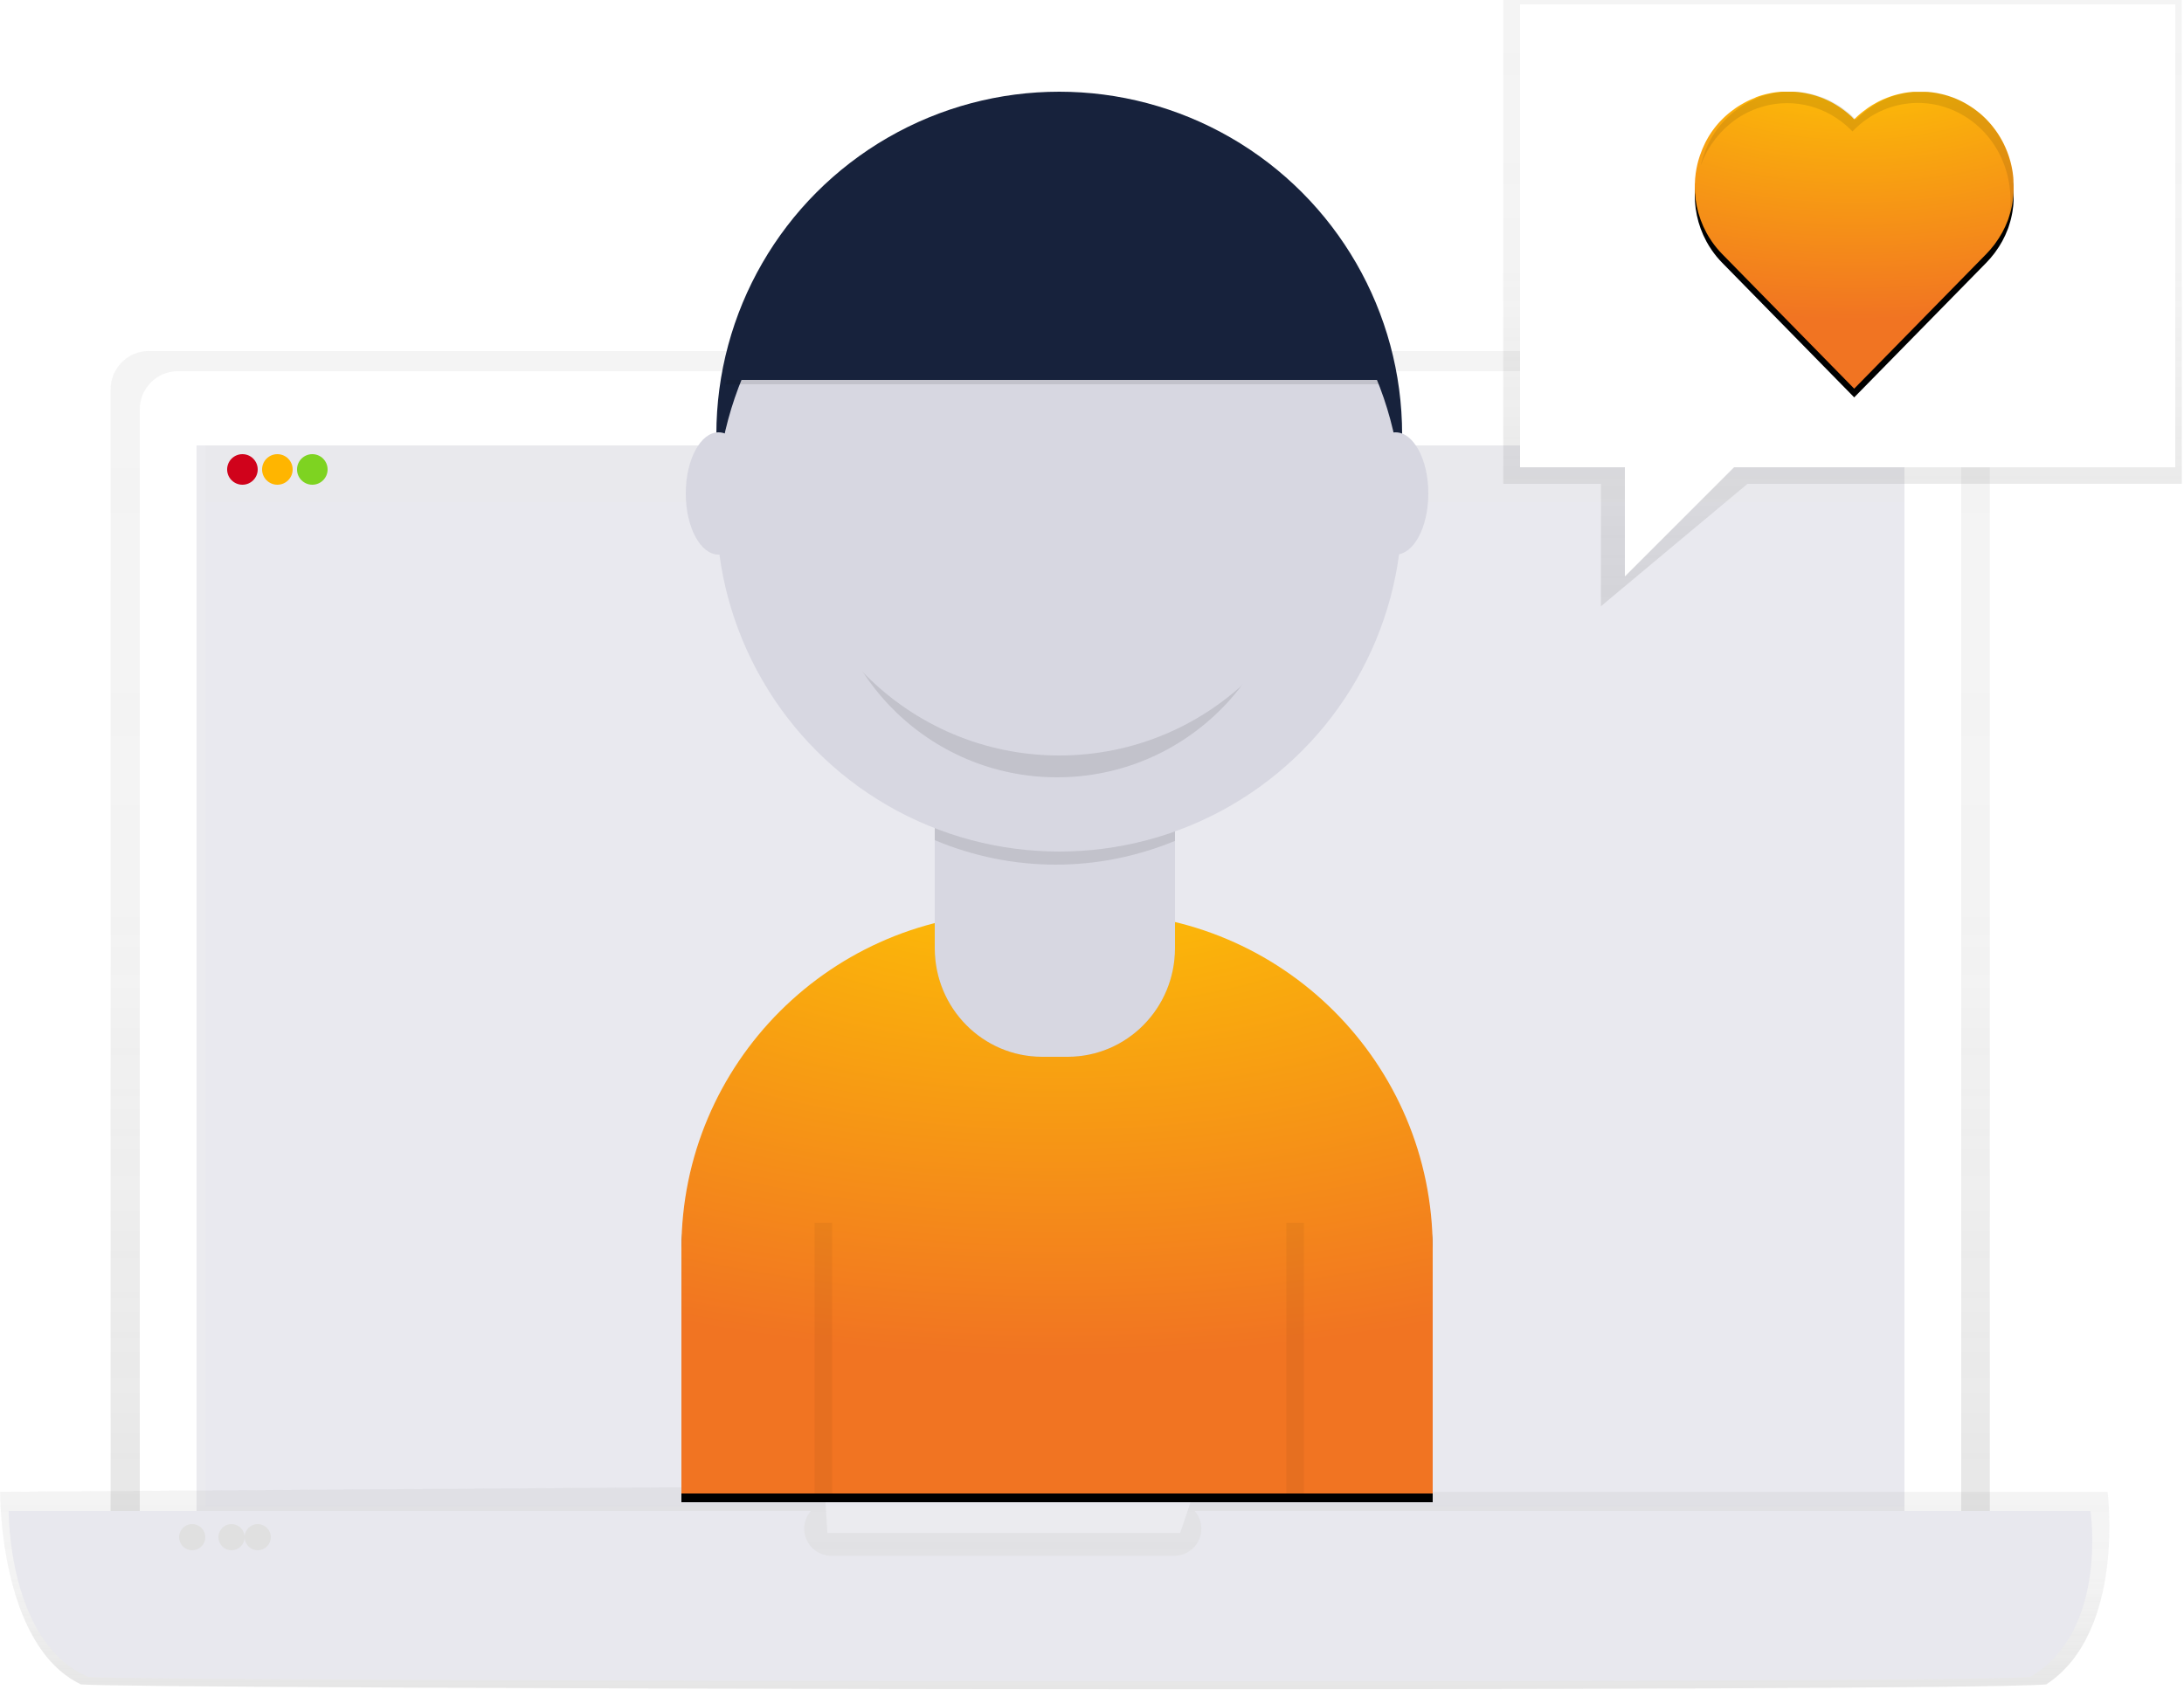 <?xml version="1.0" encoding="UTF-8"?>
<svg width="500px" height="387px" viewBox="0 0 500 387" version="1.1" xmlns="http://www.w3.org/2000/svg" xmlns:xlink="http://www.w3.org/1999/xlink">
    <!-- Generator: Sketch 52.2 (67145) - http://www.bohemiancoding.com/sketch -->
    <title>7-excellent-customer-service-cashestate</title>
    <desc>Created with Sketch.</desc>
    <defs>
        <linearGradient x1="50%" y1="100%" x2="50%" y2="0.004%" id="linearGradient-1">
            <stop stop-color="#808080" stop-opacity="0.25" offset="0%"></stop>
            <stop stop-color="#808080" stop-opacity="0.12" offset="54%"></stop>
            <stop stop-color="#808080" stop-opacity="0.1" offset="100%"></stop>
        </linearGradient>
        <linearGradient x1="49.997%" y1="99.983%" x2="49.997%" y2="0%" id="linearGradient-2">
            <stop stop-color="#808080" stop-opacity="0.25" offset="0%"></stop>
            <stop stop-color="#808080" stop-opacity="0.12" offset="54%"></stop>
            <stop stop-color="#808080" stop-opacity="0.1" offset="100%"></stop>
        </linearGradient>
        <radialGradient cx="50%" cy="-23.276%" fx="50%" fy="-23.276%" r="100%" gradientTransform="translate(0.5,-0.233),scale(0.773,1),rotate(90),scale(1,1.913),translate(-0.5,0.233)" id="radialGradient-3">
            <stop stop-color="#FFCE00" offset="0%"></stop>
            <stop stop-color="#F17422" offset="100%"></stop>
        </radialGradient>
        <path d="M233.104,209 L250.896,209 C293.479,209 328,243.48 328,286.014 L328,342 L156,342 L156,286.014 C156,243.48 190.521,209 233.104,209 Z" id="path-4"></path>
        <filter x="-14.5%" y="-17.3%" width="129.1%" height="137.6%" filterUnits="objectBoundingBox" id="filter-5">
            <feMorphology radius="0.5" operator="dilate" in="SourceAlpha" result="shadowSpreadOuter1"></feMorphology>
            <feOffset dx="0" dy="2" in="shadowSpreadOuter1" result="shadowOffsetOuter1"></feOffset>
            <feGaussianBlur stdDeviation="7.5" in="shadowOffsetOuter1" result="shadowBlurOuter1"></feGaussianBlur>
            <feColorMatrix values="0 0 0 0 0.945   0 0 0 0 0.455   0 0 0 0 0.133  0 0 0 0.5 0" type="matrix" in="shadowBlurOuter1"></feColorMatrix>
        </filter>
        <linearGradient x1="50%" y1="100%" x2="50%" y2="0%" id="linearGradient-6">
            <stop stop-color="#808080" stop-opacity="0.25" offset="0%"></stop>
            <stop stop-color="#808080" stop-opacity="0.12" offset="54%"></stop>
            <stop stop-color="#808080" stop-opacity="0.1" offset="100%"></stop>
        </linearGradient>
        <radialGradient cx="50%" cy="-23.276%" fx="50%" fy="-23.276%" r="100%" gradientTransform="translate(0.5,-0.233),scale(0.932,1),rotate(90),scale(1,1.913),translate(-0.5,0.233)" id="radialGradient-7">
            <stop stop-color="#FFCE00" offset="0%"></stop>
            <stop stop-color="#F17422" offset="100%"></stop>
        </radialGradient>
        <path d="M72.999,21.947 L72.999,22.134 C72.999,22.185 72.999,22.239 72.999,22.294 C72.999,22.348 72.999,22.423 72.999,22.487 C72.999,22.641 72.999,22.788 72.978,22.951 L72.978,23.048 C72.978,23.177 72.963,23.307 72.952,23.434 L72.952,23.545 C72.953,23.565 72.953,23.586 72.952,23.606 C72.952,23.723 72.934,23.841 72.922,23.958 C72.91,24.076 72.901,24.145 72.892,24.242 C72.866,24.474 72.836,24.706 72.801,24.939 C72.78,25.092 72.756,25.24 72.733,25.397 C72.731,25.408 72.731,25.419 72.733,25.43 C72.718,25.506 72.706,25.581 72.691,25.659 C72.676,25.738 72.676,25.747 72.668,25.792 C72.659,25.837 72.668,25.871 72.644,25.913 C72.62,25.955 72.614,26.076 72.597,26.154 C72.579,26.232 72.564,26.314 72.546,26.395 C72.529,26.477 72.523,26.513 72.508,26.573 C72.493,26.634 72.463,26.775 72.44,26.875 C72.438,26.881 72.438,26.887 72.44,26.893 L72.387,27.101 L72.324,27.354 C72.298,27.457 72.268,27.559 72.242,27.656 C72.242,27.686 72.242,27.71 72.218,27.737 L72.129,28.039 C72.035,28.359 71.931,28.678 71.834,28.995 L71.727,29.297 L71.665,29.463 C70.954,31.354 69.983,33.133 68.781,34.746 C68.71,34.849 68.633,34.949 68.559,35.048 C67.997,35.79 67.389,36.495 66.74,37.159 L36.498,68 L6.259,37.159 C5.391,36.273 4.6,35.312 3.893,34.288 C3.447,33.644 3.036,32.976 2.663,32.285 C0.617,28.505 -0.283,24.19 0.078,19.887 C0.11,19.492 0.155,19.097 0.208,18.705 C0.302,18.011 0.433,17.32 0.592,16.636 C0.625,16.497 0.66,16.358 0.696,16.223 C0.714,16.153 0.731,16.081 0.749,16.015 C0.767,15.948 0.77,15.93 0.782,15.888 L0.87,15.586 C0.941,15.348 1.012,15.11 1.089,14.872 L1.199,14.546 C1.358,14.084 1.53,13.641 1.719,13.177 L1.835,12.908 C1.894,12.772 1.953,12.637 2.015,12.501 C2.115,12.284 2.219,12.067 2.311,11.853 L2.337,11.804 C2.385,11.705 2.435,11.611 2.485,11.503 L2.66,11.174 C2.734,11.038 2.811,10.903 2.887,10.767 C2.923,10.704 2.961,10.64 2.997,10.574 C3.032,10.507 3.041,10.504 3.062,10.465 C3.063,10.458 3.063,10.451 3.062,10.444 C3.109,10.366 3.157,10.287 3.207,10.209 C3.257,10.13 3.316,10.031 3.373,9.943 C3.497,9.747 3.624,9.551 3.754,9.358 L3.893,9.156 L4.068,8.912 C4.127,8.825 4.189,8.74 4.254,8.656 L4.479,8.354 C4.55,8.267 4.618,8.176 4.686,8.089 L4.76,7.998 L4.91,7.811 C4.987,7.715 5.067,7.621 5.147,7.528 L5.251,7.404 L5.268,7.383 L5.449,7.178 L5.65,6.952 C5.839,6.744 6.034,6.536 6.241,6.349 L6.475,6.113 L6.839,5.763 C6.919,5.688 6.999,5.613 7.081,5.54 C7.164,5.468 7.271,5.365 7.377,5.281 L7.566,5.118 C7.629,5.061 7.694,5.006 7.756,4.955 C7.883,4.847 8.013,4.741 8.14,4.654 L8.335,4.497 C8.661,4.243 8.989,3.999 9.326,3.764 L9.527,3.625 L9.731,3.489 L9.924,3.363 L10.219,3.182 L10.361,3.094 L10.568,2.971 C10.847,2.805 11.125,2.645 11.406,2.494 L11.574,2.404 L11.834,2.268 L12.05,2.159 L12.266,2.057 L12.482,1.951 L12.701,1.852 L12.92,1.755 C13.216,1.626 13.511,1.505 13.807,1.39 L13.999,1.27 L14.236,1.182 L14.446,1.107 L14.623,1.047 L15.032,0.914 L15.242,0.847 L15.41,0.799 L15.576,0.751 C15.674,0.721 15.773,0.694 15.872,0.67 L16.262,0.567 C16.664,0.467 17.069,0.377 17.475,0.302 L17.64,0.271 L17.871,0.232 L18.108,0.193 L18.403,0.148 L18.578,0.124 C18.968,0.072 19.359,0.03 19.761,0 L19.971,0 L20.101,0 L20.27,0 L20.418,0 L20.474,0 L20.672,0 L20.906,0 L21.843,0 L22.077,0 L22.272,0 L22.334,0 L22.482,0 L22.509,0 C22.603,0 22.701,0 22.804,0.018 L22.837,0.018 L23.005,0.018 C23.319,0.042 23.632,0.075 23.943,0.112 L24.363,0.169 L24.659,0.211 L24.892,0.25 L25.126,0.29 L25.28,0.317 C25.684,0.393 26.086,0.481 26.487,0.579 L26.978,0.709 L27.114,0.748 L27.324,0.808 C27.46,0.847 27.596,0.887 27.729,0.932 L27.906,0.989 C28.202,1.082 28.498,1.182 28.794,1.291 L28.995,1.366 L29.258,1.469 L29.654,1.632 C29.808,1.698 29.95,1.764 30.107,1.834 L30.284,1.912 L30.527,2.03 L30.743,2.132 L30.956,2.241 L31.225,2.38 L31.438,2.494 C31.603,2.585 31.769,2.675 31.932,2.772 L32.139,2.892 C32.381,3.034 32.618,3.194 32.854,3.336 L33.047,3.462 L33.251,3.598 L33.452,3.737 L33.585,3.83 C33.881,4.032 34.15,4.243 34.428,4.461 L34.623,4.617 C34.75,4.72 34.88,4.825 35.008,4.919 C35.07,4.97 35.135,5.025 35.197,5.082 L35.386,5.245 L35.682,5.504 C35.765,5.576 35.845,5.652 35.925,5.727 L36.265,6.095 L36.498,6.33 L36.735,6.095 L37.096,5.745 C37.176,5.67 37.255,5.595 37.338,5.522 C37.421,5.45 37.528,5.347 37.634,5.263 L37.823,5.1 C37.885,5.043 37.951,4.988 38.013,4.937 C38.14,4.828 38.27,4.723 38.397,4.635 L38.592,4.479 C38.918,4.225 39.246,3.981 39.583,3.746 L39.784,3.607 L39.988,3.471 L40.181,3.345 L40.462,3.164 L40.604,3.076 L40.811,2.953 C41.089,2.787 41.367,2.627 41.648,2.476 L41.816,2.386 L42.076,2.25 L42.292,2.141 L42.508,2.039 L42.724,1.933 L42.943,1.834 L43.162,1.737 C43.458,1.607 43.753,1.487 44.049,1.372 C44.12,1.345 44.194,1.315 44.268,1.291 L44.502,1.203 L44.715,1.128 L44.889,1.068 L45.297,0.935 L45.507,0.869 L45.676,0.82 L45.842,0.772 C45.939,0.742 46.037,0.715 46.137,0.691 L46.525,0.588 C46.927,0.489 47.332,0.398 47.737,0.323 L47.903,0.293 L48.134,0.253 L48.37,0.214 L48.666,0.169 L48.841,0.145 C49.231,0.093 49.621,0.051 50.024,0.021 L50.234,0.021 L50.364,0.021 L50.532,0.021 L50.677,0.021 L50.737,0.021 L50.932,0.021 L51.165,0.021 L52.103,0.021 L52.337,0.021 L52.532,0.021 L52.594,0.021 L52.742,0.021 L52.745,0.021 C52.839,0.021 52.937,0.021 53.041,0.039 L53.073,0.039 L53.242,0.039 C53.555,0.063 53.869,0.097 54.179,0.133 L54.599,0.19 L54.895,0.232 L55.129,0.271 L55.362,0.311 L55.516,0.338 C55.92,0.414 56.323,0.502 56.723,0.6 L57.214,0.73 L57.35,0.769 L57.56,0.829 C57.696,0.869 57.832,0.908 57.968,0.953 L58.142,1.01 C58.438,1.104 58.734,1.206 59.03,1.312 L59.228,1.387 L59.491,1.49 L59.888,1.653 C60.041,1.719 60.183,1.785 60.34,1.855 L60.517,1.933 L60.76,2.051 L60.976,2.153 L61.189,2.262 L61.458,2.401 L61.674,2.515 C61.837,2.606 62.002,2.696 62.165,2.793 L62.372,2.913 C62.614,3.055 62.854,3.215 63.088,3.357 L63.28,3.483 L63.484,3.619 L63.685,3.758 L63.7,3.758 L63.833,3.851 C64.129,4.053 64.398,4.265 64.676,4.482 L64.871,4.638 C64.998,4.741 65.128,4.847 65.256,4.94 C65.318,4.991 65.383,5.046 65.445,5.103 L65.634,5.266 L65.88,5.489 C65.963,5.564 66.045,5.64 66.125,5.718 L66.264,5.848 C66.272,5.854 66.279,5.861 66.285,5.869 C66.365,5.941 66.442,6.02 66.522,6.095 L66.628,6.201 C66.669,6.246 66.711,6.288 66.755,6.33 L66.989,6.575 C67.107,6.698 67.225,6.825 67.341,6.955 C67.409,7.027 67.477,7.102 67.542,7.178 C67.654,7.305 67.764,7.431 67.873,7.561 L68.222,7.986 C68.621,8.487 68.994,9 69.346,9.524 L69.488,9.744 C69.541,9.823 69.589,9.901 69.639,9.98 L69.766,10.182 C69.837,10.299 69.908,10.414 69.976,10.532 L70.162,10.857 C70.201,10.924 70.239,10.99 70.275,11.056 L70.361,11.213 L70.446,11.37 L70.571,11.608 L70.692,11.847 C70.97,12.401 71.222,12.967 71.449,13.545 L71.547,13.789 C71.638,14.027 71.724,14.262 71.807,14.504 L71.881,14.721 C71.913,14.823 71.949,14.926 71.978,15.022 C72.008,15.119 72.038,15.206 72.064,15.3 L72.117,15.475 C72.144,15.559 72.168,15.644 72.191,15.728 C72.215,15.812 72.248,15.936 72.277,16.03 C72.322,16.199 72.363,16.367 72.404,16.539 L72.466,16.805 C72.496,16.931 72.523,17.058 72.549,17.185 C72.549,17.239 72.57,17.293 72.582,17.348 C72.594,17.402 72.611,17.492 72.623,17.565 C72.635,17.637 72.647,17.679 72.656,17.737 L72.682,17.881 C72.682,17.927 72.682,17.972 72.706,18.017 C72.73,18.062 72.706,18.105 72.727,18.15 L72.771,18.421 C72.771,18.512 72.795,18.602 72.81,18.693 C72.824,18.783 72.836,18.895 72.848,18.994 C72.86,19.094 72.872,19.187 72.881,19.296 L72.898,19.462 C72.898,19.561 72.919,19.661 72.928,19.763 C72.928,19.812 72.928,19.863 72.928,19.911 C72.928,20.014 72.946,20.116 72.952,20.213 C72.953,20.22 72.953,20.227 72.952,20.234 C72.952,20.297 72.952,20.36 72.952,20.424 L72.952,20.623 C72.952,20.731 72.952,20.84 72.966,20.949 C72.966,21.06 72.966,21.169 72.966,21.283 C73.002,21.519 73.002,21.733 72.999,21.947 Z" id="path-8"></path>
        <filter x="-34.2%" y="-33.8%" width="168.5%" height="174.2%" filterUnits="objectBoundingBox" id="filter-9">
            <feMorphology radius="0.5" operator="dilate" in="SourceAlpha" result="shadowSpreadOuter1"></feMorphology>
            <feOffset dx="0" dy="2" in="shadowSpreadOuter1" result="shadowOffsetOuter1"></feOffset>
            <feGaussianBlur stdDeviation="7.5" in="shadowOffsetOuter1" result="shadowBlurOuter1"></feGaussianBlur>
            <feColorMatrix values="0 0 0 0 0.945   0 0 0 0 0.455   0 0 0 0 0.133  0 0 0 0.5 0" type="matrix" in="shadowBlurOuter1"></feColorMatrix>
        </filter>
    </defs>
    <g id="Page-1" stroke="none" stroke-width="1" fill="none" fill-rule="evenodd">
        <g id="Cashestate-Landing-Page-Desktop" transform="translate(-84, -3561)">
            <g id="7-excellent-customer-service-cashestate" transform="translate(84, 3561)">
                <g id="Group" opacity="0.8" transform="translate(25, 80)" fill="url(#linearGradient-1)">
                    <path d="M430.539,287.705 L0.317,287.705 L0.317,9.157 C0.317,4.305 4.246,0.373 9.092,0.373 L421.763,0.373 C426.61,0.373 430.539,4.305 430.539,9.157 L430.539,287.705 Z" id="Path"></path>
                </g>
                <path d="M40.725,85 L440.253,85 C445.084,85 449,88.915 449,93.745 L449,366 L32,366 L32,93.75 C31.997,88.927 35.9,85.012 40.725,85 Z" id="Path" fill="#FFFFFF"></path>
                <rect id="Rectangle" fill="#EBEBEF" x="45" y="102" width="391" height="256"></rect>
                <rect id="Rectangle" fill="#E8E8EE" opacity="0.8" x="47" y="114" width="389" height="231"></rect>
                <rect id="Rectangle" fill="#E9E9ED" x="47" y="102" width="389" height="13"></rect>
                <circle id="Oval" fill="#D0021B" cx="55.5" cy="107.5" r="3.5"></circle>
                <circle id="Oval" fill="#FFB500" cx="63.5" cy="107.5" r="3.5"></circle>
                <circle id="Oval" fill="#7ED321" cx="71.5" cy="107.5" r="3.5"></circle>
                <g id="Group" opacity="0.8" transform="translate(0, 340)" fill="url(#linearGradient-2)">
                    <path d="M468.46,45.723 C444.493,47.531 32.915,46.829 18.536,45.723 C-0.317,36.682 0.028,1.604 0.028,1.604 L188.781,0.348 L189.415,11.026 L270.185,11.026 L273.342,1.626 L482.516,1.626 C482.516,1.626 486.674,33.785 468.46,45.723 Z" id="Path"></path>
                </g>
                <path d="M478.592,346 L273.507,346 C275.121,347.843 275.496,350.446 274.467,352.661 C273.438,354.875 271.194,356.292 268.727,356.285 L190.428,356.285 C187.961,356.292 185.718,354.875 184.689,352.661 C183.66,350.446 184.035,347.843 185.649,346 L2,346 C2,346 1.684,376.236 20.308,384.051 C34.508,384.984 441.037,385.61 464.708,384.051 C482.721,373.739 478.592,346 478.592,346 Z" id="Path" fill="#E8E8EE"></path>
                <circle id="Oval" fill="#E0E0E0" cx="44" cy="352" r="3"></circle>
                <circle id="Oval" fill="#E0E0E0" cx="53" cy="352" r="3"></circle>
                <circle id="Oval" fill="#E0E0E0" cx="59" cy="352" r="3"></circle>
                <g id="Path" fill-rule="nonzero">
                    <use fill="black" fill-opacity="1" filter="url(#filter-5)" xlink:href="#path-4"></use>
                    <use fill="url(#radialGradient-3)" xlink:href="#path-4"></use>
                </g>
                <circle id="Oval" fill="#17223C" cx="242.5" cy="99.5" r="78.5"></circle>
                <path d="M230.106,185 L252.917,185 C261.799,185 269,192.284 269,201.27 L269,217.124 C269,230.863 257.99,242 244.409,242 L238.591,242 C225.01,242 214,230.863 214,217.124 L214,201.292 C214,192.307 221.201,185.022 230.083,185.022 L230.106,185 Z" id="Path" fill="#000000" opacity="0.1"></path>
                <path d="M214,185 L269,185 L269,217.134 C269,230.867 257.996,242 244.421,242 L238.579,242 C225.004,242 214,230.867 214,217.134 L214,185 Z" id="Path" fill="#D7D7E1"></path>
                <path d="M214,192.394 C231.726,199.811 251.238,199.87 269,192.562 L269,185 L214,185 L214,192.394 Z" id="Path" fill="#000000" opacity="0.1"></path>
                <circle id="Oval" fill="#D7D7E1" cx="242.5" cy="116.5" r="78.5"></circle>
                <circle id="Oval" fill="#000000" opacity="0.1" cx="242" cy="125" r="53"></circle>
                <circle id="Oval" fill="#D7D7E1" cx="242.5" cy="110.5" r="62.5"></circle>
                <path d="M166,88 L316,88 C316,88 303.196,27.336 246.487,31.175 C189.778,35.014 166,88 166,88 Z" id="Path" fill="#000000" opacity="0.1"></path>
                <path d="M166,87 L316,87 C316,87 303.196,26.309 246.487,30.177 C189.778,34.046 166,87 166,87 Z" id="Path" fill="#17223C"></path>
                <ellipse id="Oval" fill="#D7D7E1" cx="164.5" cy="113" rx="7.5" ry="14"></ellipse>
                <ellipse id="Oval" fill="#D7D7E1" cx="319.5" cy="113" rx="7.5" ry="14"></ellipse>
                <path d="M188.5,280 L188.5,342" id="Path" stroke="#000000" stroke-width="4" opacity="0.05"></path>
                <path d="M296.5,280 L296.5,342" id="Path" stroke="#000000" stroke-width="4" opacity="0.05"></path>
                <g id="Group" opacity="0.8" transform="translate(344, 0)" fill="url(#linearGradient-6)">
                    <polygon id="Path" points="155.499 110.792 56.071 110.792 22.514 138.827 22.514 110.792 0.145 110.792 0.145 0 155.499 0"></polygon>
                </g>
                <rect id="Rectangle" fill="#FFFFFF" x="348" y="1" width="150" height="106"></rect>
                <g id="Group-17" transform="translate(388, 21)">
                    <g id="Path" fill-rule="nonzero">
                        <use fill="black" fill-opacity="1" filter="url(#filter-9)" xlink:href="#path-8"></use>
                        <use fill="url(#radialGradient-7)" xlink:href="#path-8"></use>
                    </g>
                    <path d="M72.999,22.288 L72.999,22.478 C72.999,22.53 72.999,22.585 72.999,22.64 C72.999,22.695 72.999,22.772 72.999,22.836 C72.999,22.992 72.999,23.142 72.978,23.308 L72.978,23.406 C72.978,23.537 72.964,23.669 72.952,23.798 L72.952,23.911 C72.953,23.931 72.953,23.952 72.952,23.972 C72.952,24.092 72.934,24.211 72.923,24.33 C72.911,24.45 72.902,24.52 72.893,24.618 C72.867,24.854 72.838,25.09 72.803,25.326 C72.782,25.482 72.759,25.632 72.735,25.791 C72.734,25.803 72.734,25.814 72.735,25.825 C72.721,25.902 72.709,25.978 72.694,26.058 C72.68,26.138 72.68,26.147 72.671,26.193 C72.662,26.239 72.671,26.272 72.648,26.315 C72.624,26.358 72.618,26.481 72.601,26.56 C72.583,26.64 72.569,26.722 72.551,26.805 C72.534,26.888 72.528,26.925 72.513,26.986 C72.498,27.047 72.469,27.191 72.446,27.292 C72.444,27.298 72.444,27.304 72.446,27.311 L72.393,27.522 L72.332,27.779 C72.305,27.883 72.276,27.987 72.25,28.085 C72.25,28.116 72.25,28.141 72.226,28.168 L72.138,28.474 C72.045,28.799 71.942,29.124 71.846,29.445 L71.74,29.752 L71.679,29.92 C73.797,20.711 70.088,11.11 62.449,6.031 C62.069,5.777 61.684,5.538 61.296,5.314 C53.031,0.554 42.752,2.098 36.1,9.099 C35.299,8.263 34.434,7.495 33.516,6.802 C32.816,6.271 32.085,5.787 31.327,5.351 C24.981,1.712 17.3,1.712 10.953,5.351 C9.896,5.959 8.89,6.662 7.948,7.452 C6.386,8.755 5.007,10.282 3.851,11.988 C3.43,12.605 3.039,13.245 2.68,13.905 C2.682,13.914 2.682,13.923 2.68,13.932 C2.349,14.548 2.047,15.181 1.776,15.828 C1.624,16.184 1.484,16.545 1.352,16.906 C1.384,16.765 1.419,16.625 1.454,16.487 C1.472,16.416 1.489,16.343 1.507,16.275 C1.525,16.208 1.527,16.19 1.539,16.147 L1.627,15.841 C1.697,15.599 1.767,15.357 1.843,15.115 L1.952,14.784 C2.11,14.315 2.28,13.865 2.467,13.393 L2.581,13.121 C2.639,12.983 2.698,12.845 2.759,12.707 C2.859,12.487 2.961,12.266 3.052,12.049 L3.078,12 C3.125,11.899 3.175,11.804 3.225,11.694 L3.397,11.36 C3.471,11.222 3.547,11.084 3.623,10.946 C3.658,10.882 3.696,10.818 3.731,10.75 C3.766,10.683 3.775,10.68 3.795,10.64 C3.796,10.633 3.796,10.626 3.795,10.619 C3.842,10.539 3.889,10.459 3.939,10.38 C3.989,10.3 4.047,10.199 4.103,10.11 C4.226,9.911 4.351,9.712 4.48,9.516 L4.618,9.311 L4.79,9.063 C4.849,8.974 4.91,8.888 4.975,8.802 L5.197,8.496 C5.267,8.407 5.335,8.315 5.402,8.227 L5.475,8.135 L5.624,7.945 C5.7,7.847 5.779,7.752 5.859,7.657 L5.961,7.531 L5.978,7.51 L6.157,7.302 L6.356,7.072 C6.543,6.861 6.736,6.649 6.941,6.459 L7.172,6.22 L7.532,5.865 C7.611,5.789 7.69,5.712 7.772,5.639 C7.854,5.565 7.96,5.461 8.065,5.375 L8.252,5.21 C8.314,5.152 8.378,5.096 8.44,5.044 C8.565,4.934 8.694,4.827 8.82,4.738 L9.013,4.579 C9.335,4.322 9.66,4.073 9.994,3.835 L10.192,3.694 L10.394,3.556 L10.585,3.427 L10.877,3.243 L11.018,3.155 L11.223,3.029 C11.498,2.861 11.773,2.698 12.051,2.545 L12.218,2.453 L12.475,2.315 L12.689,2.205 L12.902,2.101 L13.116,1.994 L13.333,1.893 L13.549,1.795 C13.842,1.663 14.134,1.541 14.427,1.424 L14.623,1.289 L14.857,1.201 L15.065,1.124 L15.241,1.063 L15.644,0.928 L15.852,0.861 L16.019,0.812 L16.183,0.763 C16.28,0.732 16.378,0.704 16.475,0.68 L16.862,0.576 C17.26,0.475 17.661,0.383 18.062,0.306 L18.225,0.276 L18.454,0.236 L18.688,0.196 L18.98,0.15 L19.153,0.126 C19.539,0.074 19.926,0.031 20.324,0 L20.531,0 L20.66,0 L20.827,0 L20.973,0 L21.029,0 L21.225,0 L21.456,0 L22.384,0 L22.615,0 L22.808,0 L22.87,0 L23.016,0 L23.042,0 C23.136,0 23.233,0 23.335,0.018 L23.367,0.018 L23.534,0.018 C23.844,0.043 24.154,0.077 24.462,0.113 L24.877,0.172 L25.17,0.214 L25.401,0.254 L25.632,0.294 L25.784,0.322 C26.184,0.399 26.582,0.488 26.978,0.588 L27.464,0.72 L27.599,0.76 L27.806,0.821 C27.941,0.861 28.076,0.9 28.207,0.946 L28.383,1.005 C28.676,1.099 28.968,1.201 29.261,1.311 L29.46,1.387 L29.72,1.492 L30.112,1.657 C30.265,1.724 30.405,1.792 30.56,1.862 L30.736,1.942 L30.976,2.061 L31.189,2.165 L31.4,2.276 L31.666,2.417 L31.877,2.533 C32.041,2.625 32.205,2.717 32.366,2.815 L32.571,2.937 C32.811,3.081 33.045,3.243 33.279,3.387 L33.469,3.516 L33.671,3.654 L33.87,3.795 L34.002,3.89 C34.294,4.095 34.561,4.309 34.836,4.53 L35.029,4.689 C35.155,4.793 35.283,4.9 35.409,4.995 C35.471,5.047 35.535,5.103 35.597,5.161 L35.784,5.326 L36.076,5.59 C36.158,5.663 36.237,5.74 36.316,5.816 L36.653,6.19 L36.884,6.429 L37.118,6.19 L37.475,5.835 C37.554,5.758 37.633,5.681 37.715,5.608 C37.797,5.534 37.903,5.43 38.008,5.344 L38.195,5.179 C38.257,5.121 38.321,5.066 38.382,5.014 C38.508,4.903 38.637,4.796 38.763,4.707 L38.956,4.548 C39.278,4.291 39.603,4.043 39.936,3.804 L40.135,3.663 L40.337,3.525 L40.528,3.397 L40.806,3.213 L40.946,3.124 L41.151,2.998 C41.426,2.83 41.701,2.668 41.979,2.515 L42.146,2.423 L42.403,2.285 L42.617,2.175 L42.831,2.07 L43.044,1.963 L43.261,1.862 L43.477,1.764 C43.77,1.632 44.063,1.51 44.355,1.394 C44.425,1.366 44.499,1.335 44.572,1.311 L44.803,1.222 L45.014,1.145 L45.186,1.084 L45.59,0.949 L45.798,0.882 L45.965,0.833 L46.129,0.784 C46.225,0.753 46.322,0.726 46.421,0.701 L46.805,0.597 C47.203,0.496 47.604,0.404 48.004,0.328 L48.168,0.297 L48.397,0.257 L48.631,0.217 L48.923,0.172 L49.096,0.147 C49.482,0.095 49.869,0.052 50.267,0.021 L50.474,0.021 L50.603,0.021 L50.77,0.021 L50.913,0.021 L50.972,0.021 L51.165,0.021 L51.396,0.021 L52.324,0.021 L52.555,0.021 L52.748,0.021 L52.81,0.021 L52.956,0.021 L52.959,0.021 C53.053,0.021 53.149,0.021 53.252,0.04 L53.284,0.04 L53.451,0.04 C53.761,0.064 54.071,0.098 54.378,0.135 L54.794,0.193 L55.086,0.236 L55.318,0.276 L55.549,0.315 L55.701,0.343 C56.101,0.421 56.499,0.509 56.895,0.609 L57.381,0.741 L57.515,0.781 L57.723,0.842 C57.858,0.882 57.992,0.922 58.127,0.968 L58.3,1.026 C58.592,1.121 58.885,1.225 59.177,1.332 L59.374,1.409 L59.634,1.513 L60.026,1.678 C60.178,1.746 60.319,1.813 60.474,1.884 L60.649,1.963 L60.889,2.083 L61.103,2.187 L61.314,2.297 L61.58,2.438 L61.794,2.554 C61.955,2.646 62.118,2.738 62.279,2.836 L62.484,2.959 C62.724,3.103 62.961,3.265 63.192,3.409 L63.383,3.537 L63.585,3.675 L63.784,3.816 L63.798,3.816 L63.93,3.911 C64.223,4.116 64.489,4.331 64.764,4.551 L64.957,4.711 C65.083,4.815 65.212,4.922 65.338,5.017 C65.399,5.069 65.463,5.124 65.525,5.182 L65.712,5.348 L65.955,5.574 C66.037,5.651 66.119,5.727 66.198,5.807 L66.335,5.939 C66.343,5.945 66.35,5.952 66.356,5.96 C66.435,6.034 66.511,6.113 66.59,6.19 L66.695,6.297 C66.736,6.343 66.777,6.386 66.821,6.429 L67.052,6.677 C67.169,6.802 67.287,6.931 67.401,7.063 C67.468,7.136 67.535,7.213 67.6,7.289 C67.711,7.418 67.819,7.547 67.927,7.678 L68.273,8.11 C68.668,8.619 69.036,9.139 69.385,9.672 L69.525,9.896 C69.578,9.975 69.625,10.055 69.674,10.135 L69.8,10.34 C69.871,10.459 69.941,10.576 70.008,10.695 L70.192,11.026 C70.23,11.093 70.269,11.161 70.304,11.228 L70.388,11.387 L70.473,11.547 L70.596,11.789 L70.716,12.03 C70.991,12.594 71.241,13.169 71.465,13.755 L71.562,14.003 C71.653,14.245 71.738,14.484 71.819,14.729 L71.893,14.949 C71.925,15.053 71.96,15.158 71.989,15.256 C72.018,15.354 72.048,15.442 72.074,15.537 L72.127,15.715 C72.153,15.801 72.177,15.886 72.2,15.972 C72.223,16.058 72.256,16.184 72.285,16.279 C72.329,16.45 72.37,16.622 72.411,16.796 L72.472,17.066 C72.501,17.194 72.528,17.323 72.554,17.452 C72.554,17.507 72.575,17.562 72.586,17.617 C72.598,17.672 72.615,17.764 72.627,17.837 C72.639,17.911 72.651,17.954 72.659,18.012 L72.686,18.159 C72.686,18.205 72.686,18.251 72.709,18.297 C72.733,18.343 72.709,18.386 72.73,18.432 L72.774,18.707 C72.774,18.799 72.797,18.891 72.812,18.983 C72.826,19.075 72.838,19.188 72.85,19.289 C72.861,19.39 72.873,19.485 72.882,19.595 L72.899,19.764 C72.899,19.865 72.92,19.966 72.929,20.07 C72.929,20.119 72.929,20.171 72.929,20.22 C72.929,20.324 72.946,20.429 72.952,20.527 C72.954,20.534 72.954,20.541 72.952,20.548 C72.952,20.612 72.952,20.677 72.952,20.741 L72.952,20.943 C72.952,21.053 72.952,21.164 72.967,21.274 C72.967,21.387 72.967,21.497 72.967,21.614 C73.002,21.853 73.002,22.07 72.999,22.288 Z" id="Path" fill="#000000" opacity="0.1"></path>
                </g>
                <polygon id="Path" fill="#FFFFFF" points="372 103.818 372 132 403 101"></polygon>
            </g>
        </g>
    </g>
</svg>
